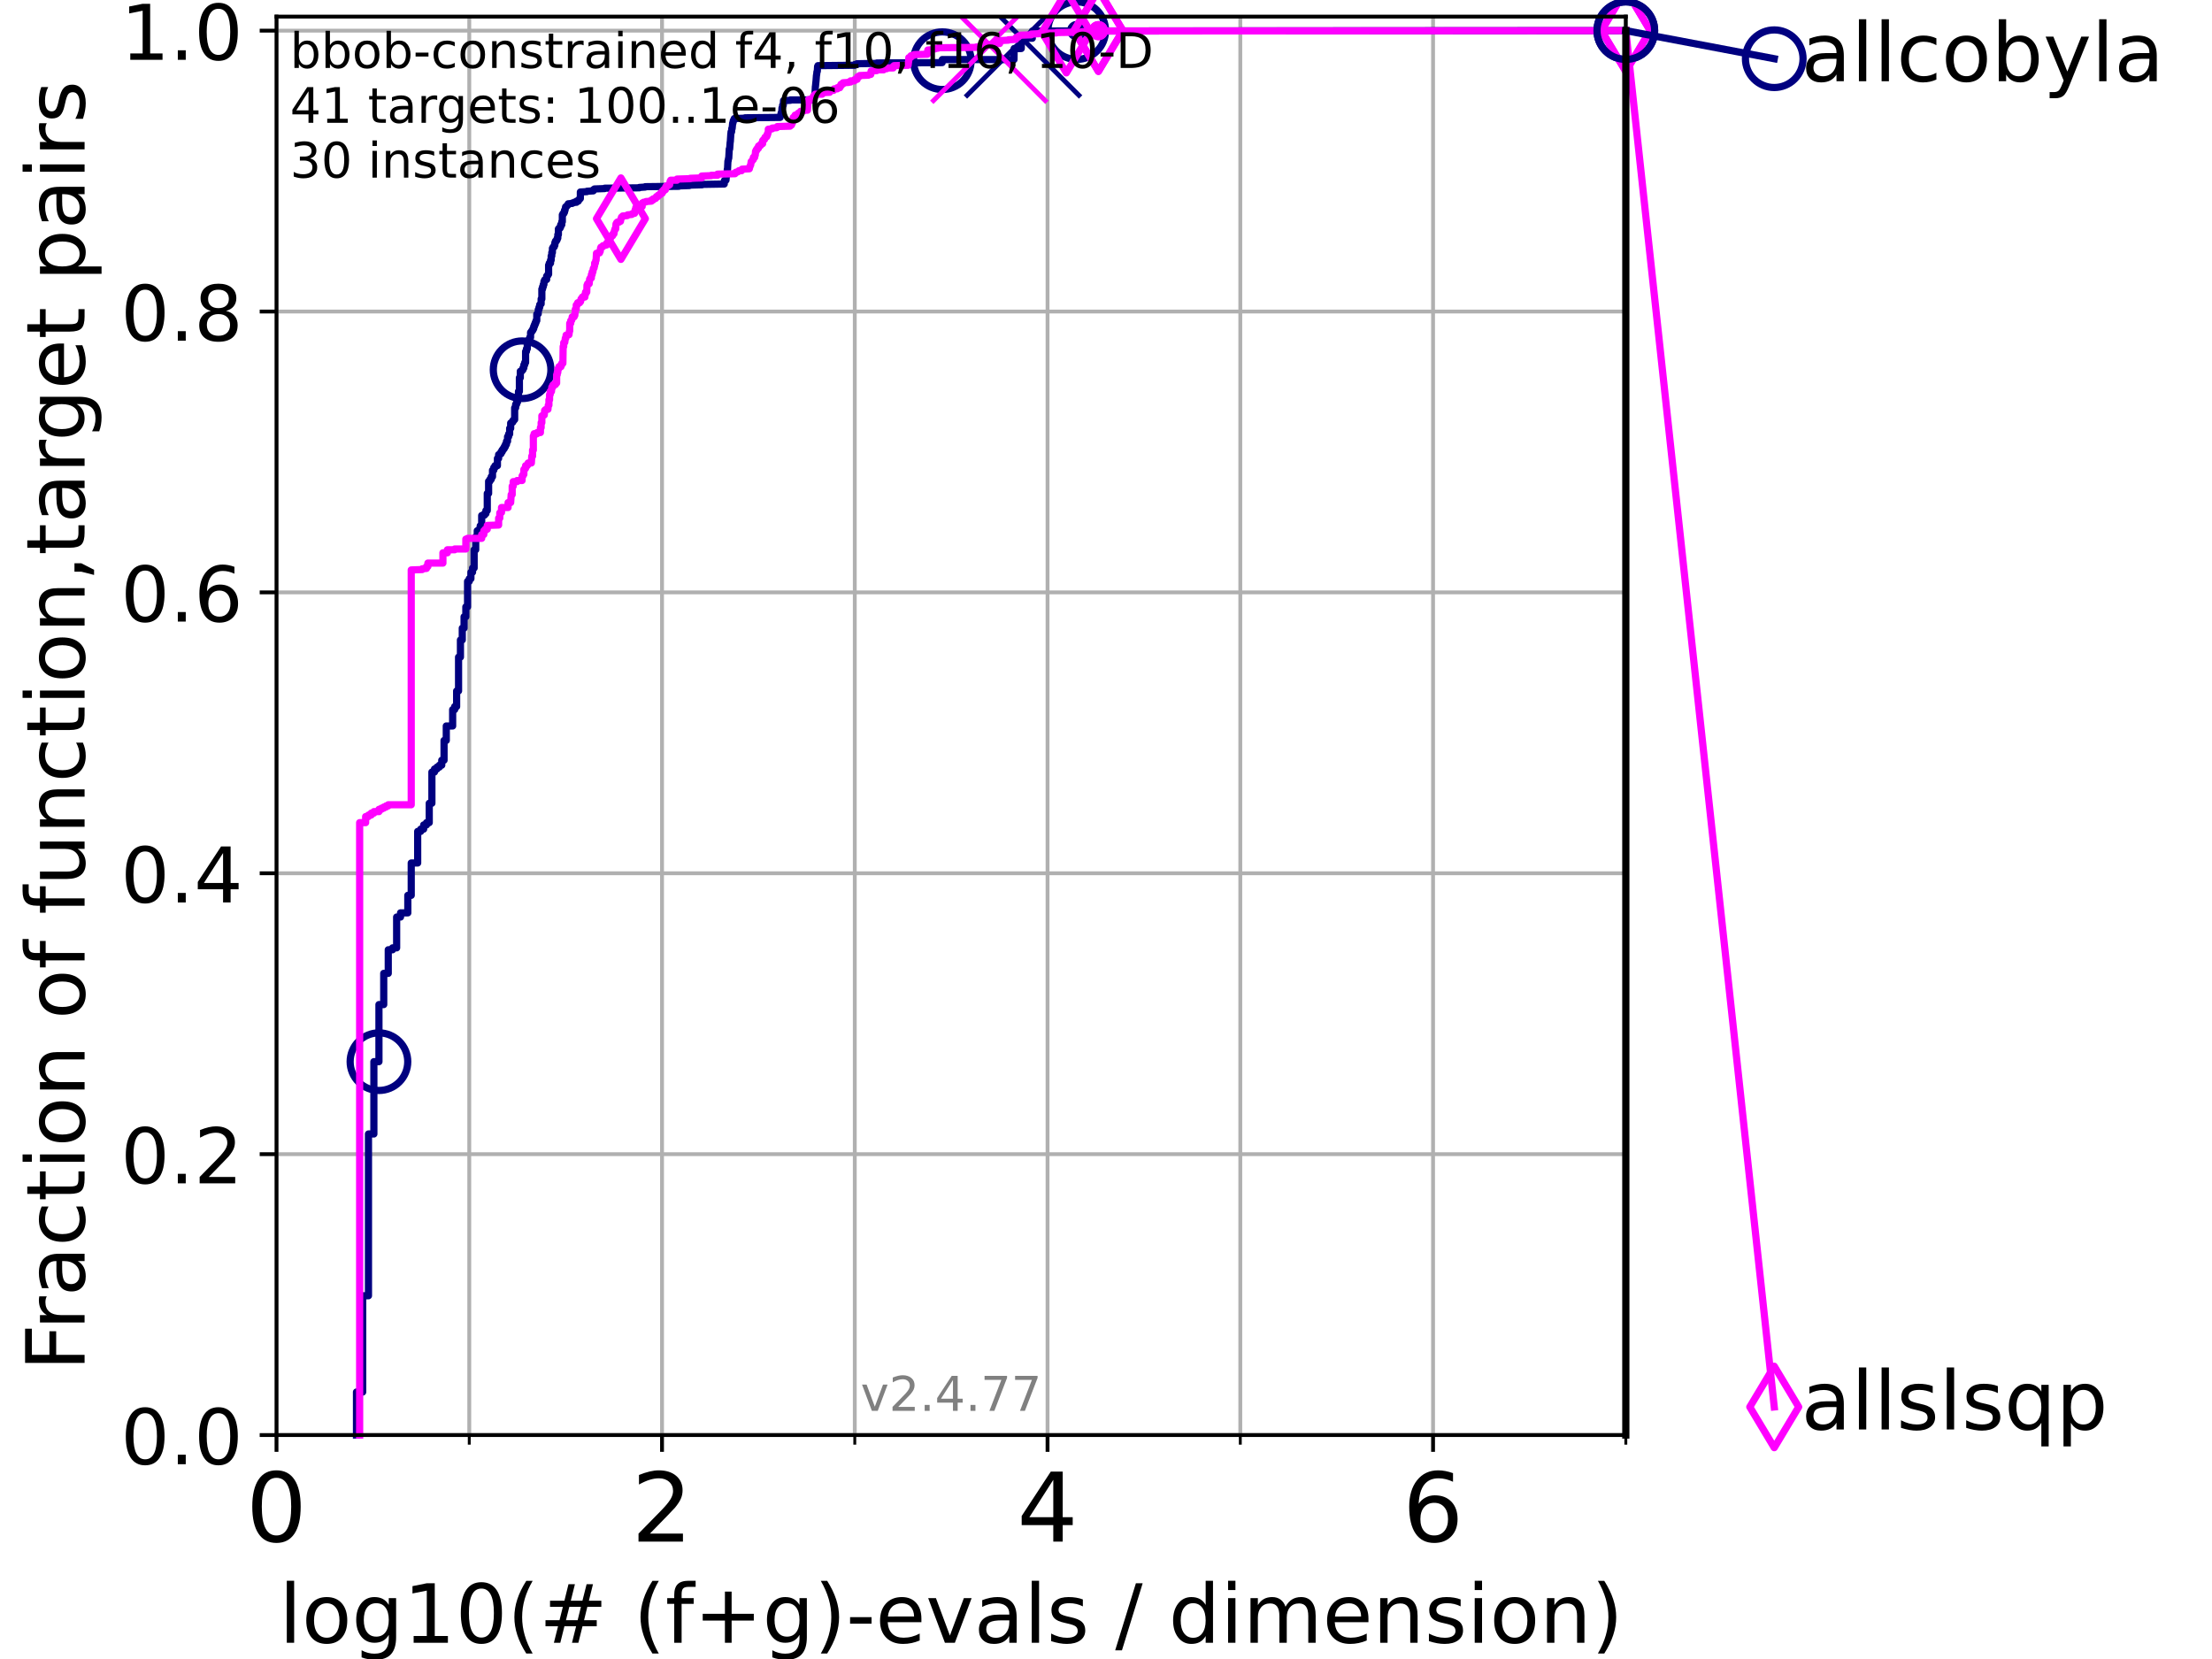 <?xml version="1.0" encoding="utf-8" standalone="no"?>
<!DOCTYPE svg PUBLIC "-//W3C//DTD SVG 1.1//EN"
  "http://www.w3.org/Graphics/SVG/1.1/DTD/svg11.dtd">
<!-- Created with matplotlib (https://matplotlib.org/) -->
<svg height="345.6pt" version="1.1" viewBox="0 0 460.8 345.6" width="460.8pt" xmlns="http://www.w3.org/2000/svg" xmlns:xlink="http://www.w3.org/1999/xlink">
 <defs>
  <style type="text/css">*{stroke-linecap:butt;stroke-linejoin:round;}</style>
 </defs>
 <g id="figure_1">
  <g id="patch_1">
   <path d="M 0 345.6 
L 460.8 345.6 
L 460.8 0 
L 0 0 
z
" style="fill:#ffffff;"/>
  </g>
  <g id="axes_1">
   <g id="patch_2">
    <path d="M 57.6 298.944 
L 338.688 298.944 
L 338.688 3.456 
L 57.6 3.456 
z
" style="fill:#ffffff;"/>
   </g>
   <g id="matplotlib.axis_1">
    <g id="xtick_1">
     <g id="line2d_1">
      <path clip-path="url(#pbde7dca300)" d="M 57.6 298.944 
L 57.6 3.456 
" style="fill:none;stroke:#b0b0b0;stroke-linecap:square;stroke-width:0.8;"/>
     </g>
     <g id="line2d_2">
      <defs>
       <path d="M 0 0 
L 0 3.5 
" id="m7faeebb435" style="stroke:#000000;stroke-width:0.8;"/>
      </defs>
      <g>
       <use style="stroke:#000000;stroke-width:0.8;" x="57.6" xlink:href="#m7faeebb435" y="298.944"/>
      </g>
     </g>
     <g id="text_1">
      <!-- 0 -->
      <g transform="translate(51.237 321.141)scale(0.2 -0.2)">
       <defs>
        <path d="M 31.781 66.406 
Q 24.172 66.406 20.328 58.906 
Q 16.5 51.422 16.5 36.375 
Q 16.5 21.391 20.328 13.891 
Q 24.172 6.391 31.781 6.391 
Q 39.453 6.391 43.281 13.891 
Q 47.125 21.391 47.125 36.375 
Q 47.125 51.422 43.281 58.906 
Q 39.453 66.406 31.781 66.406 
z
M 31.781 74.219 
Q 44.047 74.219 50.516 64.516 
Q 56.984 54.828 56.984 36.375 
Q 56.984 17.969 50.516 8.266 
Q 44.047 -1.422 31.781 -1.422 
Q 19.531 -1.422 13.062 8.266 
Q 6.594 17.969 6.594 36.375 
Q 6.594 54.828 13.062 64.516 
Q 19.531 74.219 31.781 74.219 
z
" id="DejaVuSans-48"/>
       </defs>
       <use xlink:href="#DejaVuSans-48"/>
      </g>
     </g>
    </g>
    <g id="xtick_2">
     <g id="line2d_3">
      <path clip-path="url(#pbde7dca300)" d="M 137.911 298.944 
L 137.911 3.456 
" style="fill:none;stroke:#b0b0b0;stroke-linecap:square;stroke-width:0.8;"/>
     </g>
     <g id="line2d_4">
      <g>
       <use style="stroke:#000000;stroke-width:0.8;" x="137.911" xlink:href="#m7faeebb435" y="298.944"/>
      </g>
     </g>
     <g id="text_2">
      <!-- 2 -->
      <g transform="translate(131.548 321.141)scale(0.2 -0.2)">
       <defs>
        <path d="M 19.188 8.297 
L 53.609 8.297 
L 53.609 0 
L 7.328 0 
L 7.328 8.297 
Q 12.938 14.109 22.625 23.891 
Q 32.328 33.688 34.812 36.531 
Q 39.547 41.844 41.422 45.531 
Q 43.312 49.219 43.312 52.781 
Q 43.312 58.594 39.234 62.25 
Q 35.156 65.922 28.609 65.922 
Q 23.969 65.922 18.812 64.312 
Q 13.672 62.703 7.812 59.422 
L 7.812 69.391 
Q 13.766 71.781 18.938 73 
Q 24.125 74.219 28.422 74.219 
Q 39.75 74.219 46.484 68.547 
Q 53.219 62.891 53.219 53.422 
Q 53.219 48.922 51.531 44.891 
Q 49.859 40.875 45.406 35.406 
Q 44.188 33.984 37.641 27.219 
Q 31.109 20.453 19.188 8.297 
z
" id="DejaVuSans-50"/>
       </defs>
       <use xlink:href="#DejaVuSans-50"/>
      </g>
     </g>
    </g>
    <g id="xtick_3">
     <g id="line2d_5">
      <path clip-path="url(#pbde7dca300)" d="M 218.222 298.944 
L 218.222 3.456 
" style="fill:none;stroke:#b0b0b0;stroke-linecap:square;stroke-width:0.8;"/>
     </g>
     <g id="line2d_6">
      <g>
       <use style="stroke:#000000;stroke-width:0.8;" x="218.222" xlink:href="#m7faeebb435" y="298.944"/>
      </g>
     </g>
     <g id="text_3">
      <!-- 4 -->
      <g transform="translate(211.859 321.141)scale(0.2 -0.2)">
       <defs>
        <path d="M 37.797 64.312 
L 12.891 25.391 
L 37.797 25.391 
z
M 35.203 72.906 
L 47.609 72.906 
L 47.609 25.391 
L 58.016 25.391 
L 58.016 17.188 
L 47.609 17.188 
L 47.609 0 
L 37.797 0 
L 37.797 17.188 
L 4.891 17.188 
L 4.891 26.703 
z
" id="DejaVuSans-52"/>
       </defs>
       <use xlink:href="#DejaVuSans-52"/>
      </g>
     </g>
    </g>
    <g id="xtick_4">
     <g id="line2d_7">
      <path clip-path="url(#pbde7dca300)" d="M 298.533 298.944 
L 298.533 3.456 
" style="fill:none;stroke:#b0b0b0;stroke-linecap:square;stroke-width:0.8;"/>
     </g>
     <g id="line2d_8">
      <g>
       <use style="stroke:#000000;stroke-width:0.8;" x="298.533" xlink:href="#m7faeebb435" y="298.944"/>
      </g>
     </g>
     <g id="text_4">
      <!-- 6 -->
      <g transform="translate(292.17 321.141)scale(0.2 -0.2)">
       <defs>
        <path d="M 33.016 40.375 
Q 26.375 40.375 22.484 35.828 
Q 18.609 31.297 18.609 23.391 
Q 18.609 15.531 22.484 10.953 
Q 26.375 6.391 33.016 6.391 
Q 39.656 6.391 43.531 10.953 
Q 47.406 15.531 47.406 23.391 
Q 47.406 31.297 43.531 35.828 
Q 39.656 40.375 33.016 40.375 
z
M 52.594 71.297 
L 52.594 62.312 
Q 48.875 64.062 45.094 64.984 
Q 41.312 65.922 37.594 65.922 
Q 27.828 65.922 22.672 59.328 
Q 17.531 52.734 16.797 39.406 
Q 19.672 43.656 24.016 45.922 
Q 28.375 48.188 33.594 48.188 
Q 44.578 48.188 50.953 41.516 
Q 57.328 34.859 57.328 23.391 
Q 57.328 12.156 50.688 5.359 
Q 44.047 -1.422 33.016 -1.422 
Q 20.359 -1.422 13.672 8.266 
Q 6.984 17.969 6.984 36.375 
Q 6.984 53.656 15.188 63.938 
Q 23.391 74.219 37.203 74.219 
Q 40.922 74.219 44.703 73.484 
Q 48.484 72.75 52.594 71.297 
z
" id="DejaVuSans-54"/>
       </defs>
       <use xlink:href="#DejaVuSans-54"/>
      </g>
     </g>
    </g>
    <g id="xtick_5">
     <g id="line2d_9">
      <path clip-path="url(#pbde7dca300)" d="M 97.755 298.944 
L 97.755 3.456 
" style="fill:none;stroke:#b0b0b0;stroke-linecap:square;stroke-width:0.8;"/>
     </g>
     <g id="line2d_10">
      <defs>
       <path d="M 0 0 
L 0 2 
" id="mf3f0439852" style="stroke:#000000;stroke-width:0.6;"/>
      </defs>
      <g>
       <use style="stroke:#000000;stroke-width:0.6;" x="97.755" xlink:href="#mf3f0439852" y="298.944"/>
      </g>
     </g>
    </g>
    <g id="xtick_6">
     <g id="line2d_11">
      <path clip-path="url(#pbde7dca300)" d="M 178.066 298.944 
L 178.066 3.456 
" style="fill:none;stroke:#b0b0b0;stroke-linecap:square;stroke-width:0.8;"/>
     </g>
     <g id="line2d_12">
      <g>
       <use style="stroke:#000000;stroke-width:0.6;" x="178.066" xlink:href="#mf3f0439852" y="298.944"/>
      </g>
     </g>
    </g>
    <g id="xtick_7">
     <g id="line2d_13">
      <path clip-path="url(#pbde7dca300)" d="M 258.377 298.944 
L 258.377 3.456 
" style="fill:none;stroke:#b0b0b0;stroke-linecap:square;stroke-width:0.8;"/>
     </g>
     <g id="line2d_14">
      <g>
       <use style="stroke:#000000;stroke-width:0.6;" x="258.377" xlink:href="#mf3f0439852" y="298.944"/>
      </g>
     </g>
    </g>
    <g id="xtick_8">
     <g id="line2d_15">
      <path clip-path="url(#pbde7dca300)" d="M 338.688 298.944 
L 338.688 3.456 
" style="fill:none;stroke:#b0b0b0;stroke-linecap:square;stroke-width:0.8;"/>
     </g>
     <g id="line2d_16">
      <g>
       <use style="stroke:#000000;stroke-width:0.6;" x="338.688" xlink:href="#mf3f0439852" y="298.944"/>
      </g>
     </g>
    </g>
    <g id="text_5">
     <!-- log10(# (f+g)-evals / dimension) -->
     <g transform="translate(58.145 342.218)scale(0.17 -0.17)">
      <defs>
       <path d="M 9.422 75.984 
L 18.406 75.984 
L 18.406 0 
L 9.422 0 
z
" id="DejaVuSans-108"/>
       <path d="M 30.609 48.391 
Q 23.391 48.391 19.188 42.75 
Q 14.984 37.109 14.984 27.297 
Q 14.984 17.484 19.156 11.844 
Q 23.344 6.203 30.609 6.203 
Q 37.797 6.203 41.984 11.859 
Q 46.188 17.531 46.188 27.297 
Q 46.188 37.016 41.984 42.703 
Q 37.797 48.391 30.609 48.391 
z
M 30.609 56 
Q 42.328 56 49.016 48.375 
Q 55.719 40.766 55.719 27.297 
Q 55.719 13.875 49.016 6.219 
Q 42.328 -1.422 30.609 -1.422 
Q 18.844 -1.422 12.172 6.219 
Q 5.516 13.875 5.516 27.297 
Q 5.516 40.766 12.172 48.375 
Q 18.844 56 30.609 56 
z
" id="DejaVuSans-111"/>
       <path d="M 45.406 27.984 
Q 45.406 37.75 41.375 43.109 
Q 37.359 48.484 30.078 48.484 
Q 22.859 48.484 18.828 43.109 
Q 14.797 37.75 14.797 27.984 
Q 14.797 18.266 18.828 12.891 
Q 22.859 7.516 30.078 7.516 
Q 37.359 7.516 41.375 12.891 
Q 45.406 18.266 45.406 27.984 
z
M 54.391 6.781 
Q 54.391 -7.172 48.188 -13.984 
Q 42 -20.797 29.203 -20.797 
Q 24.469 -20.797 20.266 -20.094 
Q 16.062 -19.391 12.109 -17.922 
L 12.109 -9.188 
Q 16.062 -11.328 19.922 -12.344 
Q 23.781 -13.375 27.781 -13.375 
Q 36.625 -13.375 41.016 -8.766 
Q 45.406 -4.156 45.406 5.172 
L 45.406 9.625 
Q 42.625 4.781 38.281 2.391 
Q 33.938 0 27.875 0 
Q 17.828 0 11.672 7.656 
Q 5.516 15.328 5.516 27.984 
Q 5.516 40.672 11.672 48.328 
Q 17.828 56 27.875 56 
Q 33.938 56 38.281 53.609 
Q 42.625 51.219 45.406 46.391 
L 45.406 54.688 
L 54.391 54.688 
z
" id="DejaVuSans-103"/>
       <path d="M 12.406 8.297 
L 28.516 8.297 
L 28.516 63.922 
L 10.984 60.406 
L 10.984 69.391 
L 28.422 72.906 
L 38.281 72.906 
L 38.281 8.297 
L 54.391 8.297 
L 54.391 0 
L 12.406 0 
z
" id="DejaVuSans-49"/>
       <path d="M 31 75.875 
Q 24.469 64.656 21.281 53.656 
Q 18.109 42.672 18.109 31.391 
Q 18.109 20.125 21.312 9.062 
Q 24.516 -2 31 -13.188 
L 23.188 -13.188 
Q 15.875 -1.703 12.234 9.375 
Q 8.594 20.453 8.594 31.391 
Q 8.594 42.281 12.203 53.312 
Q 15.828 64.359 23.188 75.875 
z
" id="DejaVuSans-40"/>
       <path d="M 51.125 44 
L 36.922 44 
L 32.812 27.688 
L 47.125 27.688 
z
M 43.797 71.781 
L 38.719 51.516 
L 52.984 51.516 
L 58.109 71.781 
L 65.922 71.781 
L 60.891 51.516 
L 76.125 51.516 
L 76.125 44 
L 58.984 44 
L 54.984 27.688 
L 70.516 27.688 
L 70.516 20.219 
L 53.078 20.219 
L 48 0 
L 40.188 0 
L 45.219 20.219 
L 30.906 20.219 
L 25.875 0 
L 18.016 0 
L 23.094 20.219 
L 7.719 20.219 
L 7.719 27.688 
L 24.906 27.688 
L 29 44 
L 13.281 44 
L 13.281 51.516 
L 30.906 51.516 
L 35.891 71.781 
z
" id="DejaVuSans-35"/>
       <path id="DejaVuSans-32"/>
       <path d="M 37.109 75.984 
L 37.109 68.5 
L 28.516 68.5 
Q 23.688 68.5 21.797 66.547 
Q 19.922 64.594 19.922 59.516 
L 19.922 54.688 
L 34.719 54.688 
L 34.719 47.703 
L 19.922 47.703 
L 19.922 0 
L 10.891 0 
L 10.891 47.703 
L 2.297 47.703 
L 2.297 54.688 
L 10.891 54.688 
L 10.891 58.5 
Q 10.891 67.625 15.141 71.797 
Q 19.391 75.984 28.609 75.984 
z
" id="DejaVuSans-102"/>
       <path d="M 46 62.703 
L 46 35.5 
L 73.188 35.5 
L 73.188 27.203 
L 46 27.203 
L 46 0 
L 37.797 0 
L 37.797 27.203 
L 10.594 27.203 
L 10.594 35.5 
L 37.797 35.5 
L 37.797 62.703 
z
" id="DejaVuSans-43"/>
       <path d="M 8.016 75.875 
L 15.828 75.875 
Q 23.141 64.359 26.781 53.312 
Q 30.422 42.281 30.422 31.391 
Q 30.422 20.453 26.781 9.375 
Q 23.141 -1.703 15.828 -13.188 
L 8.016 -13.188 
Q 14.5 -2 17.703 9.062 
Q 20.906 20.125 20.906 31.391 
Q 20.906 42.672 17.703 53.656 
Q 14.5 64.656 8.016 75.875 
z
" id="DejaVuSans-41"/>
       <path d="M 4.891 31.391 
L 31.203 31.391 
L 31.203 23.391 
L 4.891 23.391 
z
" id="DejaVuSans-45"/>
       <path d="M 56.203 29.594 
L 56.203 25.203 
L 14.891 25.203 
Q 15.484 15.922 20.484 11.062 
Q 25.484 6.203 34.422 6.203 
Q 39.594 6.203 44.453 7.469 
Q 49.312 8.734 54.109 11.281 
L 54.109 2.781 
Q 49.266 0.734 44.188 -0.344 
Q 39.109 -1.422 33.891 -1.422 
Q 20.797 -1.422 13.156 6.188 
Q 5.516 13.812 5.516 26.812 
Q 5.516 40.234 12.766 48.109 
Q 20.016 56 32.328 56 
Q 43.359 56 49.781 48.891 
Q 56.203 41.797 56.203 29.594 
z
M 47.219 32.234 
Q 47.125 39.594 43.094 43.984 
Q 39.062 48.391 32.422 48.391 
Q 24.906 48.391 20.391 44.141 
Q 15.875 39.891 15.188 32.172 
z
" id="DejaVuSans-101"/>
       <path d="M 2.984 54.688 
L 12.5 54.688 
L 29.594 8.797 
L 46.688 54.688 
L 56.203 54.688 
L 35.688 0 
L 23.484 0 
z
" id="DejaVuSans-118"/>
       <path d="M 34.281 27.484 
Q 23.391 27.484 19.188 25 
Q 14.984 22.516 14.984 16.5 
Q 14.984 11.719 18.141 8.906 
Q 21.297 6.109 26.703 6.109 
Q 34.188 6.109 38.703 11.406 
Q 43.219 16.703 43.219 25.484 
L 43.219 27.484 
z
M 52.203 31.203 
L 52.203 0 
L 43.219 0 
L 43.219 8.297 
Q 40.141 3.328 35.547 0.953 
Q 30.953 -1.422 24.312 -1.422 
Q 15.922 -1.422 10.953 3.297 
Q 6 8.016 6 15.922 
Q 6 25.141 12.172 29.828 
Q 18.359 34.516 30.609 34.516 
L 43.219 34.516 
L 43.219 35.406 
Q 43.219 41.609 39.141 45 
Q 35.062 48.391 27.688 48.391 
Q 23 48.391 18.547 47.266 
Q 14.109 46.141 10.016 43.891 
L 10.016 52.203 
Q 14.938 54.109 19.578 55.047 
Q 24.219 56 28.609 56 
Q 40.484 56 46.344 49.844 
Q 52.203 43.703 52.203 31.203 
z
" id="DejaVuSans-97"/>
       <path d="M 44.281 53.078 
L 44.281 44.578 
Q 40.484 46.531 36.375 47.5 
Q 32.281 48.484 27.875 48.484 
Q 21.188 48.484 17.844 46.438 
Q 14.5 44.391 14.5 40.281 
Q 14.5 37.156 16.891 35.375 
Q 19.281 33.594 26.516 31.984 
L 29.594 31.297 
Q 39.156 29.25 43.188 25.516 
Q 47.219 21.781 47.219 15.094 
Q 47.219 7.469 41.188 3.016 
Q 35.156 -1.422 24.609 -1.422 
Q 20.219 -1.422 15.453 -0.562 
Q 10.688 0.297 5.422 2 
L 5.422 11.281 
Q 10.406 8.688 15.234 7.391 
Q 20.062 6.109 24.812 6.109 
Q 31.156 6.109 34.562 8.281 
Q 37.984 10.453 37.984 14.406 
Q 37.984 18.062 35.516 20.016 
Q 33.062 21.969 24.703 23.781 
L 21.578 24.516 
Q 13.234 26.266 9.516 29.906 
Q 5.812 33.547 5.812 39.891 
Q 5.812 47.609 11.281 51.797 
Q 16.75 56 26.812 56 
Q 31.781 56 36.172 55.266 
Q 40.578 54.547 44.281 53.078 
z
" id="DejaVuSans-115"/>
       <path d="M 25.391 72.906 
L 33.688 72.906 
L 8.297 -9.281 
L 0 -9.281 
z
" id="DejaVuSans-47"/>
       <path d="M 45.406 46.391 
L 45.406 75.984 
L 54.391 75.984 
L 54.391 0 
L 45.406 0 
L 45.406 8.203 
Q 42.578 3.328 38.25 0.953 
Q 33.938 -1.422 27.875 -1.422 
Q 17.969 -1.422 11.734 6.484 
Q 5.516 14.406 5.516 27.297 
Q 5.516 40.188 11.734 48.094 
Q 17.969 56 27.875 56 
Q 33.938 56 38.25 53.625 
Q 42.578 51.266 45.406 46.391 
z
M 14.797 27.297 
Q 14.797 17.391 18.875 11.75 
Q 22.953 6.109 30.078 6.109 
Q 37.203 6.109 41.297 11.75 
Q 45.406 17.391 45.406 27.297 
Q 45.406 37.203 41.297 42.844 
Q 37.203 48.484 30.078 48.484 
Q 22.953 48.484 18.875 42.844 
Q 14.797 37.203 14.797 27.297 
z
" id="DejaVuSans-100"/>
       <path d="M 9.422 54.688 
L 18.406 54.688 
L 18.406 0 
L 9.422 0 
z
M 9.422 75.984 
L 18.406 75.984 
L 18.406 64.594 
L 9.422 64.594 
z
" id="DejaVuSans-105"/>
       <path d="M 52 44.188 
Q 55.375 50.25 60.062 53.125 
Q 64.75 56 71.094 56 
Q 79.641 56 84.281 50.016 
Q 88.922 44.047 88.922 33.016 
L 88.922 0 
L 79.891 0 
L 79.891 32.719 
Q 79.891 40.578 77.094 44.375 
Q 74.312 48.188 68.609 48.188 
Q 61.625 48.188 57.562 43.547 
Q 53.516 38.922 53.516 30.906 
L 53.516 0 
L 44.484 0 
L 44.484 32.719 
Q 44.484 40.625 41.703 44.406 
Q 38.922 48.188 33.109 48.188 
Q 26.219 48.188 22.156 43.531 
Q 18.109 38.875 18.109 30.906 
L 18.109 0 
L 9.078 0 
L 9.078 54.688 
L 18.109 54.688 
L 18.109 46.188 
Q 21.188 51.219 25.484 53.609 
Q 29.781 56 35.688 56 
Q 41.656 56 45.828 52.969 
Q 50 49.953 52 44.188 
z
" id="DejaVuSans-109"/>
       <path d="M 54.891 33.016 
L 54.891 0 
L 45.906 0 
L 45.906 32.719 
Q 45.906 40.484 42.875 44.328 
Q 39.844 48.188 33.797 48.188 
Q 26.516 48.188 22.312 43.547 
Q 18.109 38.922 18.109 30.906 
L 18.109 0 
L 9.078 0 
L 9.078 54.688 
L 18.109 54.688 
L 18.109 46.188 
Q 21.344 51.125 25.703 53.562 
Q 30.078 56 35.797 56 
Q 45.219 56 50.047 50.172 
Q 54.891 44.344 54.891 33.016 
z
" id="DejaVuSans-110"/>
      </defs>
      <use xlink:href="#DejaVuSans-108"/>
      <use x="27.783" xlink:href="#DejaVuSans-111"/>
      <use x="88.965" xlink:href="#DejaVuSans-103"/>
      <use x="152.441" xlink:href="#DejaVuSans-49"/>
      <use x="216.064" xlink:href="#DejaVuSans-48"/>
      <use x="279.688" xlink:href="#DejaVuSans-40"/>
      <use x="318.701" xlink:href="#DejaVuSans-35"/>
      <use x="402.49" xlink:href="#DejaVuSans-32"/>
      <use x="434.277" xlink:href="#DejaVuSans-40"/>
      <use x="473.291" xlink:href="#DejaVuSans-102"/>
      <use x="508.496" xlink:href="#DejaVuSans-43"/>
      <use x="592.285" xlink:href="#DejaVuSans-103"/>
      <use x="655.762" xlink:href="#DejaVuSans-41"/>
      <use x="694.775" xlink:href="#DejaVuSans-45"/>
      <use x="730.859" xlink:href="#DejaVuSans-101"/>
      <use x="792.383" xlink:href="#DejaVuSans-118"/>
      <use x="851.562" xlink:href="#DejaVuSans-97"/>
      <use x="912.842" xlink:href="#DejaVuSans-108"/>
      <use x="940.625" xlink:href="#DejaVuSans-115"/>
      <use x="992.725" xlink:href="#DejaVuSans-32"/>
      <use x="1024.512" xlink:href="#DejaVuSans-47"/>
      <use x="1058.203" xlink:href="#DejaVuSans-32"/>
      <use x="1089.99" xlink:href="#DejaVuSans-100"/>
      <use x="1153.467" xlink:href="#DejaVuSans-105"/>
      <use x="1181.25" xlink:href="#DejaVuSans-109"/>
      <use x="1278.662" xlink:href="#DejaVuSans-101"/>
      <use x="1340.186" xlink:href="#DejaVuSans-110"/>
      <use x="1403.564" xlink:href="#DejaVuSans-115"/>
      <use x="1455.664" xlink:href="#DejaVuSans-105"/>
      <use x="1483.447" xlink:href="#DejaVuSans-111"/>
      <use x="1544.629" xlink:href="#DejaVuSans-110"/>
      <use x="1608.008" xlink:href="#DejaVuSans-41"/>
     </g>
    </g>
   </g>
   <g id="matplotlib.axis_2">
    <g id="ytick_1">
     <g id="line2d_17">
      <path clip-path="url(#pbde7dca300)" d="M 57.6 298.944 
L 338.688 298.944 
" style="fill:none;stroke:#b0b0b0;stroke-linecap:square;stroke-width:0.8;"/>
     </g>
     <g id="line2d_18">
      <defs>
       <path d="M 0 0 
L -3.5 0 
" id="ma348bae1f0" style="stroke:#000000;stroke-width:0.8;"/>
      </defs>
      <g>
       <use style="stroke:#000000;stroke-width:0.8;" x="57.6" xlink:href="#ma348bae1f0" y="298.944"/>
      </g>
     </g>
     <g id="text_6">
      <!-- 0.0 -->
      <g transform="translate(25.155 305.023)scale(0.16 -0.16)">
       <defs>
        <path d="M 10.688 12.406 
L 21 12.406 
L 21 0 
L 10.688 0 
z
" id="DejaVuSans-46"/>
       </defs>
       <use xlink:href="#DejaVuSans-48"/>
       <use x="63.623" xlink:href="#DejaVuSans-46"/>
       <use x="95.41" xlink:href="#DejaVuSans-48"/>
      </g>
     </g>
    </g>
    <g id="ytick_2">
     <g id="line2d_19">
      <path clip-path="url(#pbde7dca300)" d="M 57.6 240.432 
L 338.688 240.432 
" style="fill:none;stroke:#b0b0b0;stroke-linecap:square;stroke-width:0.8;"/>
     </g>
     <g id="line2d_20">
      <g>
       <use style="stroke:#000000;stroke-width:0.8;" x="57.6" xlink:href="#ma348bae1f0" y="240.432"/>
      </g>
     </g>
     <g id="text_7">
      <!-- 0.2 -->
      <g transform="translate(25.155 246.51)scale(0.16 -0.16)">
       <use xlink:href="#DejaVuSans-48"/>
       <use x="63.623" xlink:href="#DejaVuSans-46"/>
       <use x="95.41" xlink:href="#DejaVuSans-50"/>
      </g>
     </g>
    </g>
    <g id="ytick_3">
     <g id="line2d_21">
      <path clip-path="url(#pbde7dca300)" d="M 57.6 181.919 
L 338.688 181.919 
" style="fill:none;stroke:#b0b0b0;stroke-linecap:square;stroke-width:0.8;"/>
     </g>
     <g id="line2d_22">
      <g>
       <use style="stroke:#000000;stroke-width:0.8;" x="57.6" xlink:href="#ma348bae1f0" y="181.919"/>
      </g>
     </g>
     <g id="text_8">
      <!-- 0.4 -->
      <g transform="translate(25.155 187.998)scale(0.16 -0.16)">
       <use xlink:href="#DejaVuSans-48"/>
       <use x="63.623" xlink:href="#DejaVuSans-46"/>
       <use x="95.41" xlink:href="#DejaVuSans-52"/>
      </g>
     </g>
    </g>
    <g id="ytick_4">
     <g id="line2d_23">
      <path clip-path="url(#pbde7dca300)" d="M 57.6 123.407 
L 338.688 123.407 
" style="fill:none;stroke:#b0b0b0;stroke-linecap:square;stroke-width:0.8;"/>
     </g>
     <g id="line2d_24">
      <g>
       <use style="stroke:#000000;stroke-width:0.8;" x="57.6" xlink:href="#ma348bae1f0" y="123.407"/>
      </g>
     </g>
     <g id="text_9">
      <!-- 0.6 -->
      <g transform="translate(25.155 129.485)scale(0.16 -0.16)">
       <use xlink:href="#DejaVuSans-48"/>
       <use x="63.623" xlink:href="#DejaVuSans-46"/>
       <use x="95.41" xlink:href="#DejaVuSans-54"/>
      </g>
     </g>
    </g>
    <g id="ytick_5">
     <g id="line2d_25">
      <path clip-path="url(#pbde7dca300)" d="M 57.6 64.894 
L 338.688 64.894 
" style="fill:none;stroke:#b0b0b0;stroke-linecap:square;stroke-width:0.8;"/>
     </g>
     <g id="line2d_26">
      <g>
       <use style="stroke:#000000;stroke-width:0.8;" x="57.6" xlink:href="#ma348bae1f0" y="64.894"/>
      </g>
     </g>
     <g id="text_10">
      <!-- 0.8 -->
      <g transform="translate(25.155 70.973)scale(0.16 -0.16)">
       <defs>
        <path d="M 31.781 34.625 
Q 24.75 34.625 20.719 30.859 
Q 16.703 27.094 16.703 20.516 
Q 16.703 13.922 20.719 10.156 
Q 24.75 6.391 31.781 6.391 
Q 38.812 6.391 42.859 10.172 
Q 46.922 13.969 46.922 20.516 
Q 46.922 27.094 42.891 30.859 
Q 38.875 34.625 31.781 34.625 
z
M 21.922 38.812 
Q 15.578 40.375 12.031 44.719 
Q 8.5 49.078 8.5 55.328 
Q 8.5 64.062 14.719 69.141 
Q 20.953 74.219 31.781 74.219 
Q 42.672 74.219 48.875 69.141 
Q 55.078 64.062 55.078 55.328 
Q 55.078 49.078 51.531 44.719 
Q 48 40.375 41.703 38.812 
Q 48.828 37.156 52.797 32.312 
Q 56.781 27.484 56.781 20.516 
Q 56.781 9.906 50.312 4.234 
Q 43.844 -1.422 31.781 -1.422 
Q 19.734 -1.422 13.25 4.234 
Q 6.781 9.906 6.781 20.516 
Q 6.781 27.484 10.781 32.312 
Q 14.797 37.156 21.922 38.812 
z
M 18.312 54.391 
Q 18.312 48.734 21.844 45.562 
Q 25.391 42.391 31.781 42.391 
Q 38.141 42.391 41.719 45.562 
Q 45.312 48.734 45.312 54.391 
Q 45.312 60.062 41.719 63.234 
Q 38.141 66.406 31.781 66.406 
Q 25.391 66.406 21.844 63.234 
Q 18.312 60.062 18.312 54.391 
z
" id="DejaVuSans-56"/>
       </defs>
       <use xlink:href="#DejaVuSans-48"/>
       <use x="63.623" xlink:href="#DejaVuSans-46"/>
       <use x="95.41" xlink:href="#DejaVuSans-56"/>
      </g>
     </g>
    </g>
    <g id="ytick_6">
     <g id="line2d_27">
      <path clip-path="url(#pbde7dca300)" d="M 57.6 6.382 
L 338.688 6.382 
" style="fill:none;stroke:#b0b0b0;stroke-linecap:square;stroke-width:0.8;"/>
     </g>
     <g id="line2d_28">
      <g>
       <use style="stroke:#000000;stroke-width:0.8;" x="57.6" xlink:href="#ma348bae1f0" y="6.382"/>
      </g>
     </g>
     <g id="text_11">
      <!-- 1.0 -->
      <g transform="translate(25.155 12.46)scale(0.16 -0.16)">
       <use xlink:href="#DejaVuSans-49"/>
       <use x="63.623" xlink:href="#DejaVuSans-46"/>
       <use x="95.41" xlink:href="#DejaVuSans-48"/>
      </g>
     </g>
    </g>
    <g id="text_12">
     <!-- Fraction of function,target pairs -->
     <g transform="translate(17.62 285.585)rotate(-90)scale(0.17 -0.17)">
      <defs>
       <path d="M 9.812 72.906 
L 51.703 72.906 
L 51.703 64.594 
L 19.672 64.594 
L 19.672 43.109 
L 48.578 43.109 
L 48.578 34.812 
L 19.672 34.812 
L 19.672 0 
L 9.812 0 
z
" id="DejaVuSans-70"/>
       <path d="M 41.109 46.297 
Q 39.594 47.172 37.812 47.578 
Q 36.031 48 33.891 48 
Q 26.266 48 22.188 43.047 
Q 18.109 38.094 18.109 28.812 
L 18.109 0 
L 9.078 0 
L 9.078 54.688 
L 18.109 54.688 
L 18.109 46.188 
Q 20.953 51.172 25.484 53.578 
Q 30.031 56 36.531 56 
Q 37.453 56 38.578 55.875 
Q 39.703 55.766 41.062 55.516 
z
" id="DejaVuSans-114"/>
       <path d="M 48.781 52.594 
L 48.781 44.188 
Q 44.969 46.297 41.141 47.344 
Q 37.312 48.391 33.406 48.391 
Q 24.656 48.391 19.812 42.844 
Q 14.984 37.312 14.984 27.297 
Q 14.984 17.281 19.812 11.734 
Q 24.656 6.203 33.406 6.203 
Q 37.312 6.203 41.141 7.25 
Q 44.969 8.297 48.781 10.406 
L 48.781 2.094 
Q 45.016 0.344 40.984 -0.531 
Q 36.969 -1.422 32.422 -1.422 
Q 20.062 -1.422 12.781 6.344 
Q 5.516 14.109 5.516 27.297 
Q 5.516 40.672 12.859 48.328 
Q 20.219 56 33.016 56 
Q 37.156 56 41.109 55.141 
Q 45.062 54.297 48.781 52.594 
z
" id="DejaVuSans-99"/>
       <path d="M 18.312 70.219 
L 18.312 54.688 
L 36.812 54.688 
L 36.812 47.703 
L 18.312 47.703 
L 18.312 18.016 
Q 18.312 11.328 20.141 9.422 
Q 21.969 7.516 27.594 7.516 
L 36.812 7.516 
L 36.812 0 
L 27.594 0 
Q 17.188 0 13.234 3.875 
Q 9.281 7.766 9.281 18.016 
L 9.281 47.703 
L 2.688 47.703 
L 2.688 54.688 
L 9.281 54.688 
L 9.281 70.219 
z
" id="DejaVuSans-116"/>
       <path d="M 8.5 21.578 
L 8.5 54.688 
L 17.484 54.688 
L 17.484 21.922 
Q 17.484 14.156 20.5 10.266 
Q 23.531 6.391 29.594 6.391 
Q 36.859 6.391 41.078 11.031 
Q 45.312 15.672 45.312 23.688 
L 45.312 54.688 
L 54.297 54.688 
L 54.297 0 
L 45.312 0 
L 45.312 8.406 
Q 42.047 3.422 37.719 1 
Q 33.406 -1.422 27.688 -1.422 
Q 18.266 -1.422 13.375 4.438 
Q 8.5 10.297 8.5 21.578 
z
M 31.109 56 
z
" id="DejaVuSans-117"/>
       <path d="M 11.719 12.406 
L 22.016 12.406 
L 22.016 4 
L 14.016 -11.625 
L 7.719 -11.625 
L 11.719 4 
z
" id="DejaVuSans-44"/>
       <path d="M 18.109 8.203 
L 18.109 -20.797 
L 9.078 -20.797 
L 9.078 54.688 
L 18.109 54.688 
L 18.109 46.391 
Q 20.953 51.266 25.266 53.625 
Q 29.594 56 35.594 56 
Q 45.562 56 51.781 48.094 
Q 58.016 40.188 58.016 27.297 
Q 58.016 14.406 51.781 6.484 
Q 45.562 -1.422 35.594 -1.422 
Q 29.594 -1.422 25.266 0.953 
Q 20.953 3.328 18.109 8.203 
z
M 48.688 27.297 
Q 48.688 37.203 44.609 42.844 
Q 40.531 48.484 33.406 48.484 
Q 26.266 48.484 22.188 42.844 
Q 18.109 37.203 18.109 27.297 
Q 18.109 17.391 22.188 11.75 
Q 26.266 6.109 33.406 6.109 
Q 40.531 6.109 44.609 11.75 
Q 48.688 17.391 48.688 27.297 
z
" id="DejaVuSans-112"/>
      </defs>
      <use xlink:href="#DejaVuSans-70"/>
      <use x="50.27" xlink:href="#DejaVuSans-114"/>
      <use x="91.383" xlink:href="#DejaVuSans-97"/>
      <use x="152.662" xlink:href="#DejaVuSans-99"/>
      <use x="207.643" xlink:href="#DejaVuSans-116"/>
      <use x="246.852" xlink:href="#DejaVuSans-105"/>
      <use x="274.635" xlink:href="#DejaVuSans-111"/>
      <use x="335.816" xlink:href="#DejaVuSans-110"/>
      <use x="399.195" xlink:href="#DejaVuSans-32"/>
      <use x="430.982" xlink:href="#DejaVuSans-111"/>
      <use x="492.164" xlink:href="#DejaVuSans-102"/>
      <use x="527.369" xlink:href="#DejaVuSans-32"/>
      <use x="559.156" xlink:href="#DejaVuSans-102"/>
      <use x="594.361" xlink:href="#DejaVuSans-117"/>
      <use x="657.74" xlink:href="#DejaVuSans-110"/>
      <use x="721.119" xlink:href="#DejaVuSans-99"/>
      <use x="776.1" xlink:href="#DejaVuSans-116"/>
      <use x="815.309" xlink:href="#DejaVuSans-105"/>
      <use x="843.092" xlink:href="#DejaVuSans-111"/>
      <use x="904.273" xlink:href="#DejaVuSans-110"/>
      <use x="967.652" xlink:href="#DejaVuSans-44"/>
      <use x="999.439" xlink:href="#DejaVuSans-116"/>
      <use x="1038.648" xlink:href="#DejaVuSans-97"/>
      <use x="1099.928" xlink:href="#DejaVuSans-114"/>
      <use x="1139.291" xlink:href="#DejaVuSans-103"/>
      <use x="1202.768" xlink:href="#DejaVuSans-101"/>
      <use x="1264.291" xlink:href="#DejaVuSans-116"/>
      <use x="1303.5" xlink:href="#DejaVuSans-32"/>
      <use x="1335.287" xlink:href="#DejaVuSans-112"/>
      <use x="1398.764" xlink:href="#DejaVuSans-97"/>
      <use x="1460.043" xlink:href="#DejaVuSans-105"/>
      <use x="1487.826" xlink:href="#DejaVuSans-114"/>
      <use x="1528.939" xlink:href="#DejaVuSans-115"/>
     </g>
    </g>
   </g>
   <g id="line2d_29">
    <defs>
     <path d="M 0 1.5 
C 0.398 1.5 0.779 1.342 1.061 1.061 
C 1.342 0.779 1.5 0.398 1.5 0 
C 1.5 -0.398 1.342 -0.779 1.061 -1.061 
C 0.779 -1.342 0.398 -1.5 0 -1.5 
C -0.398 -1.5 -0.779 -1.342 -1.061 -1.061 
C -1.342 -0.779 -1.5 -0.398 -1.5 0 
C -1.5 0.398 -1.342 0.779 -1.061 1.061 
C -0.779 1.342 -0.398 1.5 0 1.5 
z
" id="mca94892e17" style="stroke:#000080;"/>
    </defs>
    <g>
     <use style="fill:#000080;stroke:#000080;" x="224.302" xlink:href="#mca94892e17" y="6.382"/>
     <use style="fill:#000080;stroke:#000080;" x="224.302" xlink:href="#mca94892e17" y="6.382"/>
    </g>
   </g>
   <g id="line2d_30">
    <path d="M 74.263 298.944 
L 74.263 289.985 
L 75.556 289.985 
L 75.556 269.926 
L 76.759 269.926 
L 76.759 236.229 
L 77.885 236.229 
L 77.885 221.165 
L 78.942 221.165 
L 78.942 209.272 
L 79.939 209.272 
L 79.939 202.771 
L 80.881 202.771 
L 80.881 197.855 
L 81.776 197.855 
L 81.776 197.459 
L 82.627 197.459 
L 82.627 191.037 
L 83.438 191.037 
L 83.438 190.165 
L 84.956 190.165 
L 84.956 186.518 
L 85.667 186.518 
L 85.667 179.778 
L 87.01 179.778 
L 87.01 173.198 
L 87.644 173.198 
L 87.644 172.722 
L 88.256 172.722 
L 88.256 171.85 
L 88.847 171.85 
L 88.847 171.374 
L 89.419 171.374 
L 89.419 167.331 
L 89.973 167.331 
L 89.973 160.829 
L 90.509 160.829 
L 90.509 160.195 
L 91.03 160.195 
L 91.03 159.798 
L 91.535 159.798 
L 91.535 159.402 
L 92.027 159.402 
L 92.027 158.371 
L 92.504 158.371 
L 92.504 154.249 
L 92.969 154.249 
L 92.969 151.236 
L 94.295 151.236 
L 94.295 147.826 
L 94.715 147.826 
L 94.715 147.192 
L 95.125 147.192 
L 95.125 143.941 
L 95.526 143.941 
L 95.526 136.885 
L 95.918 136.885 
L 95.918 133.317 
L 96.301 133.317 
L 96.301 130.859 
L 96.676 130.859 
L 96.676 128.481 
L 97.044 128.481 
L 97.044 126.419 
L 97.403 126.419 
L 97.403 121.107 
L 97.755 121.107 
L 97.755 120.552 
L 98.101 120.552 
L 98.101 119.204 
L 98.439 119.204 
L 98.439 118.332 
L 98.772 118.332 
L 98.772 114.527 
L 99.098 114.527 
L 99.098 111.831 
L 99.418 111.831 
L 99.418 110.562 
L 99.732 110.562 
L 99.732 110.325 
L 100.04 110.325 
L 100.04 109.532 
L 100.344 109.532 
L 100.344 107.391 
L 100.935 107.312 
L 100.935 106.995 
L 101.223 106.995 
L 101.223 106.36 
L 101.507 106.36 
L 101.507 102.792 
L 101.786 102.792 
L 101.786 100.255 
L 102.06 100.255 
L 102.06 99.859 
L 102.331 99.859 
L 102.331 99.304 
L 102.597 99.304 
L 102.597 97.956 
L 102.859 97.956 
L 102.859 97.401 
L 103.118 97.401 
L 103.118 97.005 
L 103.623 97.005 
L 103.623 95.498 
L 103.871 95.498 
L 103.871 94.705 
L 104.115 94.705 
L 104.115 94.547 
L 104.355 94.547 
L 104.355 94.15 
L 104.592 94.15 
L 104.592 93.754 
L 104.826 93.754 
L 104.826 93.437 
L 105.057 93.437 
L 105.057 93.04 
L 105.285 93.04 
L 105.285 92.565 
L 105.51 92.565 
L 105.51 91.93 
L 105.733 91.93 
L 105.733 90.979 
L 105.952 90.979 
L 105.952 90.424 
L 106.169 90.424 
L 106.169 89.235 
L 106.383 89.235 
L 106.383 88.125 
L 106.594 88.125 
L 106.594 87.966 
L 106.803 87.966 
L 106.803 87.649 
L 107.009 87.649 
L 107.009 87.411 
L 107.213 87.411 
L 107.213 84.953 
L 107.415 84.953 
L 107.415 84.24 
L 107.614 84.24 
L 107.614 83.764 
L 107.811 83.764 
L 107.811 82.495 
L 108.006 82.495 
L 108.006 81.544 
L 108.199 81.544 
L 108.199 78.69 
L 108.389 78.69 
L 108.389 77.342 
L 108.764 77.263 
L 108.764 77.025 
L 108.949 77.025 
L 108.949 76.628 
L 109.132 76.628 
L 109.132 75.994 
L 109.312 75.994 
L 109.312 75.518 
L 109.491 75.518 
L 109.491 73.219 
L 109.668 73.219 
L 109.668 72.664 
L 109.843 72.664 
L 109.843 71.316 
L 110.017 71.316 
L 110.017 71.078 
L 110.189 71.078 
L 110.189 70.682 
L 110.359 70.682 
L 110.359 70.285 
L 110.527 70.285 
L 110.527 69.255 
L 110.694 69.255 
L 110.694 69.017 
L 110.86 69.017 
L 110.86 68.779 
L 111.023 68.779 
L 111.023 68.462 
L 111.186 68.462 
L 111.186 67.986 
L 111.346 67.986 
L 111.346 67.59 
L 111.506 67.59 
L 111.506 67.193 
L 111.663 67.193 
L 111.663 66.797 
L 111.82 66.797 
L 111.82 65.449 
L 112.128 65.37 
L 112.128 64.498 
L 112.281 64.498 
L 112.281 64.022 
L 112.432 64.022 
L 112.432 63.467 
L 112.581 63.467 
L 112.581 63.308 
L 112.73 63.308 
L 112.73 62.278 
L 112.877 62.278 
L 112.877 60.216 
L 113.023 60.216 
L 113.023 59.741 
L 113.168 59.741 
L 113.168 59.265 
L 113.311 59.265 
L 113.311 58.631 
L 113.454 58.631 
L 113.454 58.313 
L 113.874 58.234 
L 113.874 57.521 
L 114.012 57.521 
L 114.012 57.362 
L 114.148 57.362 
L 114.148 57.124 
L 114.284 57.124 
L 114.284 55.221 
L 114.419 55.221 
L 114.419 54.825 
L 114.685 54.825 
L 114.685 54.191 
L 114.817 54.191 
L 114.817 53.318 
L 114.947 53.318 
L 114.947 52.605 
L 115.077 52.605 
L 115.077 51.733 
L 115.206 51.733 
L 115.206 51.495 
L 115.46 51.416 
L 115.46 51.098 
L 115.586 51.098 
L 115.586 50.543 
L 115.711 50.543 
L 115.711 50.226 
L 115.959 50.147 
L 115.959 49.909 
L 116.081 49.909 
L 116.081 49.592 
L 116.203 49.592 
L 116.203 48.878 
L 116.323 48.878 
L 116.323 47.689 
L 116.443 47.689 
L 116.443 47.531 
L 116.68 47.531 
L 116.68 47.293 
L 116.798 47.293 
L 116.798 46.817 
L 117.03 46.817 
L 117.03 46.183 
L 117.145 46.183 
L 117.145 44.756 
L 117.26 44.756 
L 117.26 44.518 
L 117.486 44.439 
L 117.486 44.201 
L 117.598 44.201 
L 117.598 43.804 
L 117.71 43.804 
L 117.821 43.091 
L 118.04 43.011 
L 118.149 42.774 
L 118.257 42.774 
L 118.364 42.456 
L 119.199 42.377 
L 119.199 42.298 
L 119.603 42.219 
L 119.603 42.139 
L 120.094 42.139 
L 120.094 41.901 
L 120.477 41.901 
L 120.572 41.584 
L 120.759 41.505 
L 120.759 41.346 
L 120.899 41.346 
L 120.899 39.999 
L 122.277 39.919 
L 122.277 39.84 
L 123.594 39.761 
L 123.594 39.523 
L 123.83 39.523 
L 123.83 39.364 
L 125.962 39.285 
L 125.962 39.206 
L 133.171 39.126 
L 133.171 39.047 
L 134.407 38.968 
L 134.407 38.889 
L 141.407 38.809 
L 141.407 38.73 
L 143.629 38.651 
L 143.629 38.571 
L 146.259 38.492 
L 146.259 38.413 
L 150.875 38.334 
L 150.908 37.62 
L 151.236 37.541 
L 151.333 36.51 
L 151.446 36.431 
L 151.51 35.241 
L 151.558 35.241 
L 151.637 33.576 
L 151.669 33.576 
L 151.779 32.942 
L 151.811 32.942 
L 151.921 31.039 
L 151.999 31.039 
L 152.107 29.612 
L 152.138 29.533 
L 152.246 27.868 
L 152.261 27.868 
L 152.292 27.471 
L 152.398 27.471 
L 152.444 26.758 
L 152.519 26.758 
L 152.625 25.648 
L 152.685 25.648 
L 152.744 25.172 
L 152.819 25.093 
L 152.819 25.014 
L 152.952 25.014 
L 152.966 24.697 
L 155.2 24.617 
L 155.2 24.538 
L 162.513 24.459 
L 162.607 23.983 
L 162.683 23.904 
L 162.725 23.507 
L 162.842 23.428 
L 162.909 22.477 
L 163.025 22.397 
L 163.033 21.922 
L 163.173 21.922 
L 163.222 20.97 
L 164.664 20.891 
L 164.664 20.812 
L 169.059 20.812 
L 169.059 20.574 
L 169.611 20.574 
L 169.634 20.019 
L 169.752 20.019 
L 169.859 18.037 
L 169.87 18.037 
L 169.975 17.006 
L 169.981 17.006 
L 170.086 15.658 
L 170.119 15.579 
L 170.185 14.944 
L 170.256 14.865 
L 170.321 13.834 
L 170.392 13.834 
L 170.392 13.676 
L 178.068 13.597 
L 178.068 13.438 
L 178.516 13.438 
L 178.516 13.279 
L 182.656 13.2 
L 182.656 13.121 
L 196.27 13.042 
L 196.298 12.407 
L 211.234 12.407 
L 211.266 10.108 
L 212.743 10.108 
L 212.793 8.284 
L 213.18 8.205 
L 213.181 7.967 
L 215.047 7.967 
L 215.066 6.461 
L 338.688 6.382 
L 338.688 6.382 
" style="fill:none;stroke:#000080;stroke-linecap:square;stroke-width:1.5;"/>
   </g>
   <g id="line2d_31">
    <defs>
     <path d="M 0 6 
C 1.591 6 3.117 5.368 4.243 4.243 
C 5.368 3.117 6 1.591 6 0 
C 6 -1.591 5.368 -3.117 4.243 -4.243 
C 3.117 -5.368 1.591 -6 0 -6 
C -1.591 -6 -3.117 -5.368 -4.243 -4.243 
C -5.368 -3.117 -6 -1.591 -6 0 
C -6 1.591 -5.368 3.117 -4.243 4.243 
C -3.117 5.368 -1.591 6 0 6 
z
" id="m71bd564bf2" style="stroke:#000080;stroke-width:1.5;"/>
    </defs>
    <g>
     <use style="fill-opacity:0;stroke:#000080;stroke-width:1.5;" x="78.942" xlink:href="#m71bd564bf2" y="221.165"/>
     <use style="fill-opacity:0;stroke:#000080;stroke-width:1.5;" x="108.764" xlink:href="#m71bd564bf2" y="77.025"/>
     <use style="fill-opacity:0;stroke:#000080;stroke-width:1.5;" x="196.298" xlink:href="#m71bd564bf2" y="12.645"/>
     <use style="fill-opacity:0;stroke:#000080;stroke-width:1.5;" x="224.302" xlink:href="#m71bd564bf2" y="6.382"/>
     <use style="fill-opacity:0;stroke:#000080;stroke-width:1.5;" x="338.688" xlink:href="#m71bd564bf2" y="6.382"/>
    </g>
   </g>
   <g id="line2d_32">
    <path style="fill:none;stroke:#000080;stroke-linecap:square;stroke-width:1.5;"/>
    <g/>
   </g>
   <g id="line2d_33">
    <path clip-path="url(#pbde7dca300)" d="M 213.112 8.205 
" style="fill:none;stroke:#000080;stroke-linecap:square;stroke-width:1.5;"/>
    <defs>
     <path d="M -12 12 
L 12 -12 
M -12 -12 
L 12 12 
" id="m7399afa068" style="stroke:#000080;"/>
    </defs>
    <g clip-path="url(#pbde7dca300)">
     <use style="fill:#000080;stroke:#000080;" x="213.112" xlink:href="#m7399afa068" y="8.205"/>
    </g>
   </g>
   <g id="line2d_34">
    <defs>
     <path d="M 0 1.5 
C 0.398 1.5 0.779 1.342 1.061 1.061 
C 1.342 0.779 1.5 0.398 1.5 0 
C 1.5 -0.398 1.342 -0.779 1.061 -1.061 
C 0.779 -1.342 0.398 -1.5 0 -1.5 
C -0.398 -1.5 -0.779 -1.342 -1.061 -1.061 
C -1.342 -0.779 -1.5 -0.398 -1.5 0 
C -1.5 0.398 -1.342 0.779 -1.061 1.061 
C -0.779 1.342 -0.398 1.5 0 1.5 
z
" id="mec19e65c75" style="stroke:#ff00ff;"/>
    </defs>
    <g>
     <use style="fill:#ff00ff;stroke:#ff00ff;" x="228.82" xlink:href="#mec19e65c75" y="6.382"/>
     <use style="fill:#ff00ff;stroke:#ff00ff;" x="228.82" xlink:href="#mec19e65c75" y="6.382"/>
    </g>
   </g>
   <g id="line2d_35">
    <path d="M 74.922 298.944 
L 74.922 171.374 
L 76.168 171.374 
L 76.168 170.106 
L 76.759 170.106 
L 76.759 169.788 
L 77.331 169.788 
L 77.331 169.392 
L 77.885 169.392 
L 77.885 169.075 
L 78.942 169.075 
L 78.942 168.599 
L 79.447 168.599 
L 79.447 168.361 
L 79.939 168.361 
L 79.939 168.123 
L 80.416 168.123 
L 80.416 167.886 
L 80.881 167.886 
L 80.881 167.648 
L 85.667 167.648 
L 85.667 118.729 
L 87.952 118.649 
L 87.952 118.491 
L 88.847 118.412 
L 88.847 118.015 
L 89.135 118.015 
L 89.135 117.302 
L 92.267 117.302 
L 92.267 115.161 
L 93.197 115.161 
L 93.197 114.527 
L 94.715 114.527 
L 94.715 114.368 
L 97.044 114.368 
L 97.044 112.307 
L 97.403 112.307 
L 97.403 112.148 
L 100.344 112.148 
L 100.344 111.355 
L 100.789 111.355 
L 100.789 110.562 
L 101.08 110.562 
L 101.08 110.245 
L 101.507 110.245 
L 101.507 109.452 
L 103.871 109.373 
L 103.871 107.946 
L 104.115 107.946 
L 104.115 106.836 
L 104.474 106.757 
L 104.474 105.726 
L 105.843 105.726 
L 105.843 104.695 
L 106.383 104.695 
L 106.489 103.03 
L 106.699 103.03 
L 106.699 101.286 
L 106.906 101.286 
L 106.906 100.335 
L 107.713 100.335 
L 107.713 100.097 
L 108.764 100.097 
L 108.764 99.145 
L 108.949 99.145 
L 108.949 98.828 
L 109.132 98.828 
L 109.132 97.797 
L 109.312 97.797 
L 109.312 97.56 
L 109.491 97.56 
L 109.491 97.005 
L 109.843 97.005 
L 109.843 96.767 
L 110.017 96.767 
L 110.017 96.45 
L 110.694 96.45 
L 110.777 95.022 
L 110.942 95.022 
L 110.942 93.754 
L 111.105 93.754 
L 111.105 90.82 
L 111.266 90.82 
L 111.266 90.345 
L 111.897 90.345 
L 111.897 90.107 
L 112.581 90.107 
L 112.581 89.076 
L 112.73 89.076 
L 112.73 88.045 
L 112.877 88.045 
L 112.877 86.618 
L 113.168 86.539 
L 113.168 86.46 
L 113.383 86.46 
L 113.454 85.508 
L 113.595 85.429 
L 113.595 85.35 
L 114.148 85.27 
L 114.216 84.398 
L 114.352 84.398 
L 114.352 83.288 
L 114.486 83.288 
L 114.486 82.178 
L 114.619 82.178 
L 114.619 81.544 
L 114.882 81.544 
L 114.947 80.672 
L 115.141 80.672 
L 115.141 80.275 
L 115.27 80.275 
L 115.27 80.117 
L 115.711 80.117 
L 115.711 79.8 
L 115.959 79.8 
L 115.959 78.055 
L 116.081 78.055 
L 116.081 77.58 
L 116.203 77.58 
L 116.203 76.866 
L 116.383 76.866 
L 116.443 76.39 
L 116.856 76.39 
L 116.856 75.994 
L 117.03 75.994 
L 117.03 75.677 
L 117.26 75.677 
L 117.317 72.188 
L 117.43 72.188 
L 117.43 71.395 
L 117.654 71.316 
L 117.765 70.444 
L 117.876 70.444 
L 117.931 69.81 
L 118.524 69.73 
L 118.629 68.938 
L 118.682 68.938 
L 118.682 67.352 
L 118.891 67.352 
L 118.891 66.797 
L 119.097 66.718 
L 119.199 66.004 
L 119.603 66.004 
L 119.603 65.687 
L 119.752 65.687 
L 119.85 64.418 
L 120.045 64.418 
L 120.045 63.546 
L 120.239 63.546 
L 120.335 63.071 
L 120.759 63.071 
L 120.759 62.833 
L 120.945 62.833 
L 121.037 62.278 
L 121.219 62.198 
L 121.31 61.881 
L 121.844 61.881 
L 121.844 61.326 
L 121.975 61.326 
L 121.975 60.851 
L 122.234 60.851 
L 122.277 59.423 
L 122.405 59.423 
L 122.405 59.106 
L 122.741 59.106 
L 122.824 58.155 
L 122.948 58.076 
L 122.948 57.917 
L 123.193 57.917 
L 123.193 57.203 
L 123.354 57.203 
L 123.354 56.648 
L 123.514 56.648 
L 123.594 55.935 
L 123.751 55.856 
L 123.83 55.38 
L 123.869 55.38 
L 123.869 54.825 
L 124.024 54.825 
L 124.101 54.27 
L 124.178 54.191 
L 124.255 52.763 
L 124.892 52.684 
L 124.892 52.367 
L 125.038 52.367 
L 125.111 51.653 
L 125.183 51.653 
L 125.183 51.495 
L 125.542 51.416 
L 125.612 51.178 
L 126.134 51.098 
L 126.134 51.019 
L 126.406 51.019 
L 126.406 50.623 
L 126.64 50.623 
L 126.64 50.385 
L 126.872 50.385 
L 126.905 49.671 
L 127.197 49.592 
L 127.229 49.196 
L 127.611 49.116 
L 127.674 48.72 
L 127.892 48.72 
L 127.985 48.086 
L 128.016 48.086 
L 128.108 47.689 
L 128.26 47.689 
L 128.321 46.659 
L 128.381 46.659 
L 128.441 46.421 
L 128.591 46.421 
L 128.591 46.262 
L 129.002 46.262 
L 129.002 46.104 
L 129.262 46.104 
L 129.348 45.549 
L 129.405 45.549 
L 129.461 45.231 
L 129.714 45.152 
L 129.714 44.994 
L 130.665 44.914 
L 130.744 44.756 
L 131.616 44.676 
L 131.691 44.518 
L 132.206 44.439 
L 132.303 43.725 
L 132.446 43.646 
L 132.446 43.249 
L 133.533 43.249 
L 133.533 43.091 
L 133.778 43.011 
L 133.778 42.298 
L 134.041 42.298 
L 134.041 42.139 
L 134.577 42.06 
L 134.577 41.981 
L 135.701 41.901 
L 135.701 41.664 
L 136.054 41.664 
L 136.073 41.426 
L 136.57 41.346 
L 136.589 41.188 
L 136.72 41.188 
L 136.739 40.95 
L 137.053 40.95 
L 137.144 40.633 
L 137.416 40.633 
L 137.416 40.474 
L 137.612 40.474 
L 137.612 40.236 
L 137.963 40.236 
L 137.963 39.84 
L 138.222 39.84 
L 138.256 39.523 
L 138.612 39.523 
L 138.662 38.968 
L 138.778 38.968 
L 138.795 38.73 
L 139.269 38.651 
L 139.269 38.492 
L 139.494 38.492 
L 139.589 37.779 
L 139.715 37.779 
L 139.715 37.541 
L 141.032 37.541 
L 141.032 37.303 
L 143.779 37.224 
L 143.779 37.144 
L 146.184 37.065 
L 146.184 36.669 
L 148.181 36.589 
L 148.181 36.51 
L 149.468 36.51 
L 149.468 36.272 
L 153.113 36.193 
L 153.113 36.034 
L 153.28 36.034 
L 153.28 35.876 
L 153.715 35.796 
L 153.715 35.717 
L 153.918 35.638 
L 153.918 35.559 
L 154.487 35.559 
L 154.574 35.241 
L 156.102 35.162 
L 156.206 34.686 
L 156.243 34.686 
L 156.346 34.369 
L 156.382 34.369 
L 156.485 33.656 
L 156.658 33.576 
L 156.735 33.339 
L 156.918 33.259 
L 156.942 32.784 
L 157.209 32.784 
L 157.266 32.308 
L 157.341 32.308 
L 157.387 31.515 
L 157.54 31.515 
L 157.54 31.198 
L 157.726 31.198 
L 157.759 30.881 
L 157.998 30.881 
L 158.026 30.405 
L 158.428 30.326 
L 158.498 30.009 
L 158.869 29.929 
L 158.869 29.295 
L 158.999 29.295 
L 158.999 29.136 
L 159.258 29.057 
L 159.258 28.819 
L 159.375 28.819 
L 159.375 28.581 
L 159.708 28.502 
L 159.708 28.264 
L 159.823 28.264 
L 159.823 27.947 
L 159.937 27.947 
L 159.991 27.551 
L 160.05 27.551 
L 160.05 26.916 
L 160.859 26.837 
L 160.859 26.679 
L 161.823 26.599 
L 161.925 26.361 
L 164.589 26.282 
L 164.589 26.124 
L 164.888 26.044 
L 164.981 25.727 
L 165.065 25.648 
L 165.164 24.776 
L 165.234 24.776 
L 165.248 24.459 
L 165.633 24.379 
L 165.633 23.983 
L 166.179 23.904 
L 166.265 23.587 
L 166.773 23.587 
L 166.773 23.19 
L 167.452 23.111 
L 167.465 22.952 
L 168.211 22.952 
L 168.312 21.525 
L 168.382 21.446 
L 168.434 20.732 
L 169.082 20.732 
L 169.082 20.574 
L 169.233 20.574 
L 169.233 20.415 
L 169.418 20.415 
L 169.503 19.939 
L 169.805 19.939 
L 169.825 19.622 
L 171.264 19.622 
L 171.328 19.305 
L 172.834 19.226 
L 172.86 18.829 
L 173.648 18.829 
L 173.751 18.512 
L 174.415 18.512 
L 174.415 18.274 
L 174.945 18.274 
L 174.945 17.957 
L 175.142 17.957 
L 175.189 17.561 
L 175.624 17.482 
L 175.624 17.244 
L 176.814 17.164 
L 176.814 17.085 
L 177.197 17.085 
L 177.197 16.847 
L 177.988 16.847 
L 177.988 16.609 
L 178.561 16.53 
L 178.653 15.975 
L 179.087 15.896 
L 179.087 15.737 
L 180.919 15.658 
L 180.919 15.579 
L 181.408 15.499 
L 181.474 14.786 
L 182.656 14.707 
L 182.656 14.548 
L 184.061 14.548 
L 184.064 14.31 
L 184.728 14.31 
L 184.728 14.152 
L 186.066 14.152 
L 186.066 13.834 
L 186.244 13.755 
L 186.244 13.676 
L 189.177 13.597 
L 189.27 12.804 
L 189.291 12.804 
L 189.318 12.011 
L 189.753 11.932 
L 189.763 11.614 
L 190.383 11.535 
L 190.397 11.377 
L 193.185 11.297 
L 193.279 10.425 
L 194.245 10.346 
L 194.245 10.267 
L 194.801 10.187 
L 194.801 10.108 
L 195.438 10.029 
L 195.438 9.949 
L 203.359 9.87 
L 203.359 9.791 
L 204.756 9.712 
L 204.773 9.474 
L 204.965 9.394 
L 204.965 9.315 
L 207.156 9.315 
L 207.156 9.077 
L 208.242 9.077 
L 208.282 8.681 
L 208.443 8.602 
L 208.531 8.443 
L 210.08 8.364 
L 210.08 8.284 
L 211.597 8.205 
L 211.675 7.809 
L 212.149 7.729 
L 212.231 7.492 
L 212.572 7.412 
L 212.572 7.333 
L 214.822 7.254 
L 214.822 7.095 
L 216.532 7.016 
L 216.532 6.937 
L 220.056 6.857 
L 220.056 6.778 
L 225.292 6.699 
L 225.292 6.619 
L 226.542 6.54 
L 226.542 6.461 
L 338.688 6.382 
L 338.688 6.382 
" style="fill:none;stroke:#ff00ff;stroke-linecap:square;stroke-width:1.5;"/>
   </g>
   <g id="line2d_36">
    <defs>
     <path d="M -0 8.485 
L 5.091 0 
L 0 -8.485 
L -5.091 -0 
z
" id="m18141f216e" style="stroke:#ff00ff;stroke-linejoin:miter;stroke-width:1.5;"/>
    </defs>
    <g>
     <use style="fill-opacity:0;stroke:#ff00ff;stroke-linejoin:miter;stroke-width:1.5;" x="129.348" xlink:href="#m18141f216e" y="45.549"/>
     <use style="fill-opacity:0;stroke:#ff00ff;stroke-linejoin:miter;stroke-width:1.5;" x="222.138" xlink:href="#m18141f216e" y="6.699"/>
     <use style="fill-opacity:0;stroke:#ff00ff;stroke-linejoin:miter;stroke-width:1.5;" x="228.82" xlink:href="#m18141f216e" y="6.382"/>
     <use style="fill-opacity:0;stroke:#ff00ff;stroke-linejoin:miter;stroke-width:1.5;" x="228.82" xlink:href="#m18141f216e" y="6.382"/>
     <use style="fill-opacity:0;stroke:#ff00ff;stroke-linejoin:miter;stroke-width:1.5;" x="338.688" xlink:href="#m18141f216e" y="6.382"/>
    </g>
   </g>
   <g id="line2d_37">
    <path style="fill:none;stroke:#ff00ff;stroke-linecap:square;stroke-width:1.5;"/>
    <g/>
   </g>
   <g id="line2d_38">
    <path clip-path="url(#pbde7dca300)" d="M 206.103 9.315 
" style="fill:none;stroke:#ff00ff;stroke-linecap:square;stroke-width:1.5;"/>
    <defs>
     <path d="M -12 12 
L 12 -12 
M -12 -12 
L 12 12 
" id="md9e27aba33" style="stroke:#ff00ff;"/>
    </defs>
    <g clip-path="url(#pbde7dca300)">
     <use style="fill:#ff00ff;stroke:#ff00ff;" x="206.103" xlink:href="#md9e27aba33" y="9.315"/>
    </g>
   </g>
   <g id="line2d_39">
    <path d="M 338.688 6.382 
L 369.608 293.093 
" style="fill:none;stroke:#ff00ff;stroke-linecap:square;stroke-width:1.5;"/>
    <g>
     <use style="fill-opacity:0;stroke:#ff00ff;stroke-linejoin:miter;stroke-width:1.5;" x="338.688" xlink:href="#m18141f216e" y="6.382"/>
     <use style="fill-opacity:0;stroke:#ff00ff;stroke-linejoin:miter;stroke-width:1.5;" x="369.608" xlink:href="#m18141f216e" y="293.093"/>
    </g>
   </g>
   <g id="line2d_40">
    <path d="M 338.688 6.382 
L 369.608 12.233 
" style="fill:none;stroke:#000080;stroke-linecap:square;stroke-width:1.5;"/>
    <g>
     <use style="fill-opacity:0;stroke:#000080;stroke-width:1.5;" x="338.688" xlink:href="#m71bd564bf2" y="6.382"/>
     <use style="fill-opacity:0;stroke:#000080;stroke-width:1.5;" x="369.608" xlink:href="#m71bd564bf2" y="12.233"/>
    </g>
   </g>
   <g id="line2d_41">
    <path d="M 338.688 298.944 
L 338.688 6.382 
" style="fill:none;stroke:#000000;stroke-linecap:square;stroke-width:1.5;"/>
   </g>
   <g id="patch_3">
    <path d="M 57.6 298.944 
L 57.6 3.456 
" style="fill:none;stroke:#000000;stroke-linecap:square;stroke-linejoin:miter;stroke-width:0.8;"/>
   </g>
   <g id="patch_4">
    <path d="M 338.688 298.944 
L 338.688 3.456 
" style="fill:none;stroke:#000000;stroke-linecap:square;stroke-linejoin:miter;stroke-width:0.8;"/>
   </g>
   <g id="patch_5">
    <path d="M 57.6 298.944 
L 338.688 298.944 
" style="fill:none;stroke:#000000;stroke-linecap:square;stroke-linejoin:miter;stroke-width:0.8;"/>
   </g>
   <g id="patch_6">
    <path d="M 57.6 3.456 
L 338.688 3.456 
" style="fill:none;stroke:#000000;stroke-linecap:square;stroke-linejoin:miter;stroke-width:0.8;"/>
   </g>
   <g id="text_13">
    <!-- allslsqp -->
    <g transform="translate(375.229 297.784)scale(0.17 -0.17)">
     <defs>
      <path d="M 14.797 27.297 
Q 14.797 17.391 18.875 11.75 
Q 22.953 6.109 30.078 6.109 
Q 37.203 6.109 41.297 11.75 
Q 45.406 17.391 45.406 27.297 
Q 45.406 37.203 41.297 42.844 
Q 37.203 48.484 30.078 48.484 
Q 22.953 48.484 18.875 42.844 
Q 14.797 37.203 14.797 27.297 
z
M 45.406 8.203 
Q 42.578 3.328 38.25 0.953 
Q 33.938 -1.422 27.875 -1.422 
Q 17.969 -1.422 11.734 6.484 
Q 5.516 14.406 5.516 27.297 
Q 5.516 40.188 11.734 48.094 
Q 17.969 56 27.875 56 
Q 33.938 56 38.25 53.625 
Q 42.578 51.266 45.406 46.391 
L 45.406 54.688 
L 54.391 54.688 
L 54.391 -20.797 
L 45.406 -20.797 
z
" id="DejaVuSans-113"/>
     </defs>
     <use xlink:href="#DejaVuSans-97"/>
     <use x="61.279" xlink:href="#DejaVuSans-108"/>
     <use x="89.062" xlink:href="#DejaVuSans-108"/>
     <use x="116.846" xlink:href="#DejaVuSans-115"/>
     <use x="168.945" xlink:href="#DejaVuSans-108"/>
     <use x="196.729" xlink:href="#DejaVuSans-115"/>
     <use x="248.828" xlink:href="#DejaVuSans-113"/>
     <use x="312.305" xlink:href="#DejaVuSans-112"/>
    </g>
   </g>
   <g id="text_14">
    <!-- allcobyla -->
    <g transform="translate(375.229 16.924)scale(0.17 -0.17)">
     <defs>
      <path d="M 48.688 27.297 
Q 48.688 37.203 44.609 42.844 
Q 40.531 48.484 33.406 48.484 
Q 26.266 48.484 22.188 42.844 
Q 18.109 37.203 18.109 27.297 
Q 18.109 17.391 22.188 11.75 
Q 26.266 6.109 33.406 6.109 
Q 40.531 6.109 44.609 11.75 
Q 48.688 17.391 48.688 27.297 
z
M 18.109 46.391 
Q 20.953 51.266 25.266 53.625 
Q 29.594 56 35.594 56 
Q 45.562 56 51.781 48.094 
Q 58.016 40.188 58.016 27.297 
Q 58.016 14.406 51.781 6.484 
Q 45.562 -1.422 35.594 -1.422 
Q 29.594 -1.422 25.266 0.953 
Q 20.953 3.328 18.109 8.203 
L 18.109 0 
L 9.078 0 
L 9.078 75.984 
L 18.109 75.984 
z
" id="DejaVuSans-98"/>
      <path d="M 32.172 -5.078 
Q 28.375 -14.844 24.75 -17.812 
Q 21.141 -20.797 15.094 -20.797 
L 7.906 -20.797 
L 7.906 -13.281 
L 13.188 -13.281 
Q 16.891 -13.281 18.938 -11.516 
Q 21 -9.766 23.484 -3.219 
L 25.094 0.875 
L 2.984 54.688 
L 12.5 54.688 
L 29.594 11.922 
L 46.688 54.688 
L 56.203 54.688 
z
" id="DejaVuSans-121"/>
     </defs>
     <use xlink:href="#DejaVuSans-97"/>
     <use x="61.279" xlink:href="#DejaVuSans-108"/>
     <use x="89.062" xlink:href="#DejaVuSans-108"/>
     <use x="116.846" xlink:href="#DejaVuSans-99"/>
     <use x="171.826" xlink:href="#DejaVuSans-111"/>
     <use x="233.008" xlink:href="#DejaVuSans-98"/>
     <use x="296.484" xlink:href="#DejaVuSans-121"/>
     <use x="355.664" xlink:href="#DejaVuSans-108"/>
     <use x="383.447" xlink:href="#DejaVuSans-97"/>
    </g>
   </g>
   <g id="text_15">
    <!-- bbob-constrained f4, f10, f16, 10-D -->
    <g transform="translate(60.411 14.161)scale(0.102 -0.102)">
     <defs>
      <path d="M 19.672 64.797 
L 19.672 8.109 
L 31.594 8.109 
Q 46.688 8.109 53.688 14.938 
Q 60.688 21.781 60.688 36.531 
Q 60.688 51.172 53.688 57.984 
Q 46.688 64.797 31.594 64.797 
z
M 9.812 72.906 
L 30.078 72.906 
Q 51.266 72.906 61.172 64.094 
Q 71.094 55.281 71.094 36.531 
Q 71.094 17.672 61.125 8.828 
Q 51.172 0 30.078 0 
L 9.812 0 
z
" id="DejaVuSans-68"/>
     </defs>
     <use xlink:href="#DejaVuSans-98"/>
     <use x="63.477" xlink:href="#DejaVuSans-98"/>
     <use x="126.953" xlink:href="#DejaVuSans-111"/>
     <use x="188.135" xlink:href="#DejaVuSans-98"/>
     <use x="251.611" xlink:href="#DejaVuSans-45"/>
     <use x="287.695" xlink:href="#DejaVuSans-99"/>
     <use x="342.676" xlink:href="#DejaVuSans-111"/>
     <use x="403.857" xlink:href="#DejaVuSans-110"/>
     <use x="467.236" xlink:href="#DejaVuSans-115"/>
     <use x="519.336" xlink:href="#DejaVuSans-116"/>
     <use x="558.545" xlink:href="#DejaVuSans-114"/>
     <use x="599.658" xlink:href="#DejaVuSans-97"/>
     <use x="660.938" xlink:href="#DejaVuSans-105"/>
     <use x="688.721" xlink:href="#DejaVuSans-110"/>
     <use x="752.1" xlink:href="#DejaVuSans-101"/>
     <use x="813.623" xlink:href="#DejaVuSans-100"/>
     <use x="877.1" xlink:href="#DejaVuSans-32"/>
     <use x="908.887" xlink:href="#DejaVuSans-102"/>
     <use x="944.092" xlink:href="#DejaVuSans-52"/>
     <use x="1007.715" xlink:href="#DejaVuSans-44"/>
     <use x="1039.502" xlink:href="#DejaVuSans-32"/>
     <use x="1071.289" xlink:href="#DejaVuSans-102"/>
     <use x="1106.494" xlink:href="#DejaVuSans-49"/>
     <use x="1170.117" xlink:href="#DejaVuSans-48"/>
     <use x="1233.74" xlink:href="#DejaVuSans-44"/>
     <use x="1265.527" xlink:href="#DejaVuSans-32"/>
     <use x="1297.314" xlink:href="#DejaVuSans-102"/>
     <use x="1332.52" xlink:href="#DejaVuSans-49"/>
     <use x="1396.143" xlink:href="#DejaVuSans-54"/>
     <use x="1459.766" xlink:href="#DejaVuSans-44"/>
     <use x="1491.553" xlink:href="#DejaVuSans-32"/>
     <use x="1523.34" xlink:href="#DejaVuSans-49"/>
     <use x="1586.963" xlink:href="#DejaVuSans-48"/>
     <use x="1650.586" xlink:href="#DejaVuSans-45"/>
     <use x="1686.67" xlink:href="#DejaVuSans-68"/>
    </g>
    <!-- 41 targets: 100..1e-06 -->
    <g transform="translate(60.411 25.583)scale(0.102 -0.102)">
     <defs>
      <path d="M 11.719 12.406 
L 22.016 12.406 
L 22.016 0 
L 11.719 0 
z
M 11.719 51.703 
L 22.016 51.703 
L 22.016 39.312 
L 11.719 39.312 
z
" id="DejaVuSans-58"/>
     </defs>
     <use xlink:href="#DejaVuSans-52"/>
     <use x="63.623" xlink:href="#DejaVuSans-49"/>
     <use x="127.246" xlink:href="#DejaVuSans-32"/>
     <use x="159.033" xlink:href="#DejaVuSans-116"/>
     <use x="198.242" xlink:href="#DejaVuSans-97"/>
     <use x="259.521" xlink:href="#DejaVuSans-114"/>
     <use x="298.885" xlink:href="#DejaVuSans-103"/>
     <use x="362.361" xlink:href="#DejaVuSans-101"/>
     <use x="423.885" xlink:href="#DejaVuSans-116"/>
     <use x="463.094" xlink:href="#DejaVuSans-115"/>
     <use x="515.193" xlink:href="#DejaVuSans-58"/>
     <use x="548.885" xlink:href="#DejaVuSans-32"/>
     <use x="580.672" xlink:href="#DejaVuSans-49"/>
     <use x="644.295" xlink:href="#DejaVuSans-48"/>
     <use x="707.918" xlink:href="#DejaVuSans-48"/>
     <use x="771.541" xlink:href="#DejaVuSans-46"/>
     <use x="803.328" xlink:href="#DejaVuSans-46"/>
     <use x="835.115" xlink:href="#DejaVuSans-49"/>
     <use x="898.738" xlink:href="#DejaVuSans-101"/>
     <use x="960.262" xlink:href="#DejaVuSans-45"/>
     <use x="996.346" xlink:href="#DejaVuSans-48"/>
     <use x="1059.969" xlink:href="#DejaVuSans-54"/>
    </g>
    <!-- 30 instances -->
    <g transform="translate(60.411 37.005)scale(0.102 -0.102)">
     <defs>
      <path d="M 40.578 39.312 
Q 47.656 37.797 51.625 33 
Q 55.609 28.219 55.609 21.188 
Q 55.609 10.406 48.188 4.484 
Q 40.766 -1.422 27.094 -1.422 
Q 22.516 -1.422 17.656 -0.516 
Q 12.797 0.391 7.625 2.203 
L 7.625 11.719 
Q 11.719 9.328 16.594 8.109 
Q 21.484 6.891 26.812 6.891 
Q 36.078 6.891 40.938 10.547 
Q 45.797 14.203 45.797 21.188 
Q 45.797 27.641 41.281 31.266 
Q 36.766 34.906 28.719 34.906 
L 20.219 34.906 
L 20.219 43.016 
L 29.109 43.016 
Q 36.375 43.016 40.234 45.922 
Q 44.094 48.828 44.094 54.297 
Q 44.094 59.906 40.109 62.906 
Q 36.141 65.922 28.719 65.922 
Q 24.656 65.922 20.016 65.031 
Q 15.375 64.156 9.812 62.312 
L 9.812 71.094 
Q 15.438 72.656 20.344 73.438 
Q 25.25 74.219 29.594 74.219 
Q 40.828 74.219 47.359 69.109 
Q 53.906 64.016 53.906 55.328 
Q 53.906 49.266 50.438 45.094 
Q 46.969 40.922 40.578 39.312 
z
" id="DejaVuSans-51"/>
     </defs>
     <use xlink:href="#DejaVuSans-51"/>
     <use x="63.623" xlink:href="#DejaVuSans-48"/>
     <use x="127.246" xlink:href="#DejaVuSans-32"/>
     <use x="159.033" xlink:href="#DejaVuSans-105"/>
     <use x="186.816" xlink:href="#DejaVuSans-110"/>
     <use x="250.195" xlink:href="#DejaVuSans-115"/>
     <use x="302.295" xlink:href="#DejaVuSans-116"/>
     <use x="341.504" xlink:href="#DejaVuSans-97"/>
     <use x="402.783" xlink:href="#DejaVuSans-110"/>
     <use x="466.162" xlink:href="#DejaVuSans-99"/>
     <use x="521.143" xlink:href="#DejaVuSans-101"/>
     <use x="582.666" xlink:href="#DejaVuSans-115"/>
    </g>
   </g>
   <g id="text_16">
    <!-- v2.4.77 -->
    <g style="fill:#808080;" transform="translate(179.281 293.909)scale(0.1 -0.1)">
     <defs>
      <path d="M 8.203 72.906 
L 55.078 72.906 
L 55.078 68.703 
L 28.609 0 
L 18.312 0 
L 43.219 64.594 
L 8.203 64.594 
z
" id="DejaVuSans-55"/>
     </defs>
     <use xlink:href="#DejaVuSans-118"/>
     <use x="59.18" xlink:href="#DejaVuSans-50"/>
     <use x="122.803" xlink:href="#DejaVuSans-46"/>
     <use x="154.59" xlink:href="#DejaVuSans-52"/>
     <use x="218.213" xlink:href="#DejaVuSans-46"/>
     <use x="250" xlink:href="#DejaVuSans-55"/>
     <use x="313.623" xlink:href="#DejaVuSans-55"/>
    </g>
   </g>
  </g>
 </g>
 <defs>
  <clipPath id="pbde7dca300">
   <rect height="295.488" width="281.088" x="57.6" y="3.456"/>
  </clipPath>
 </defs>
</svg>
